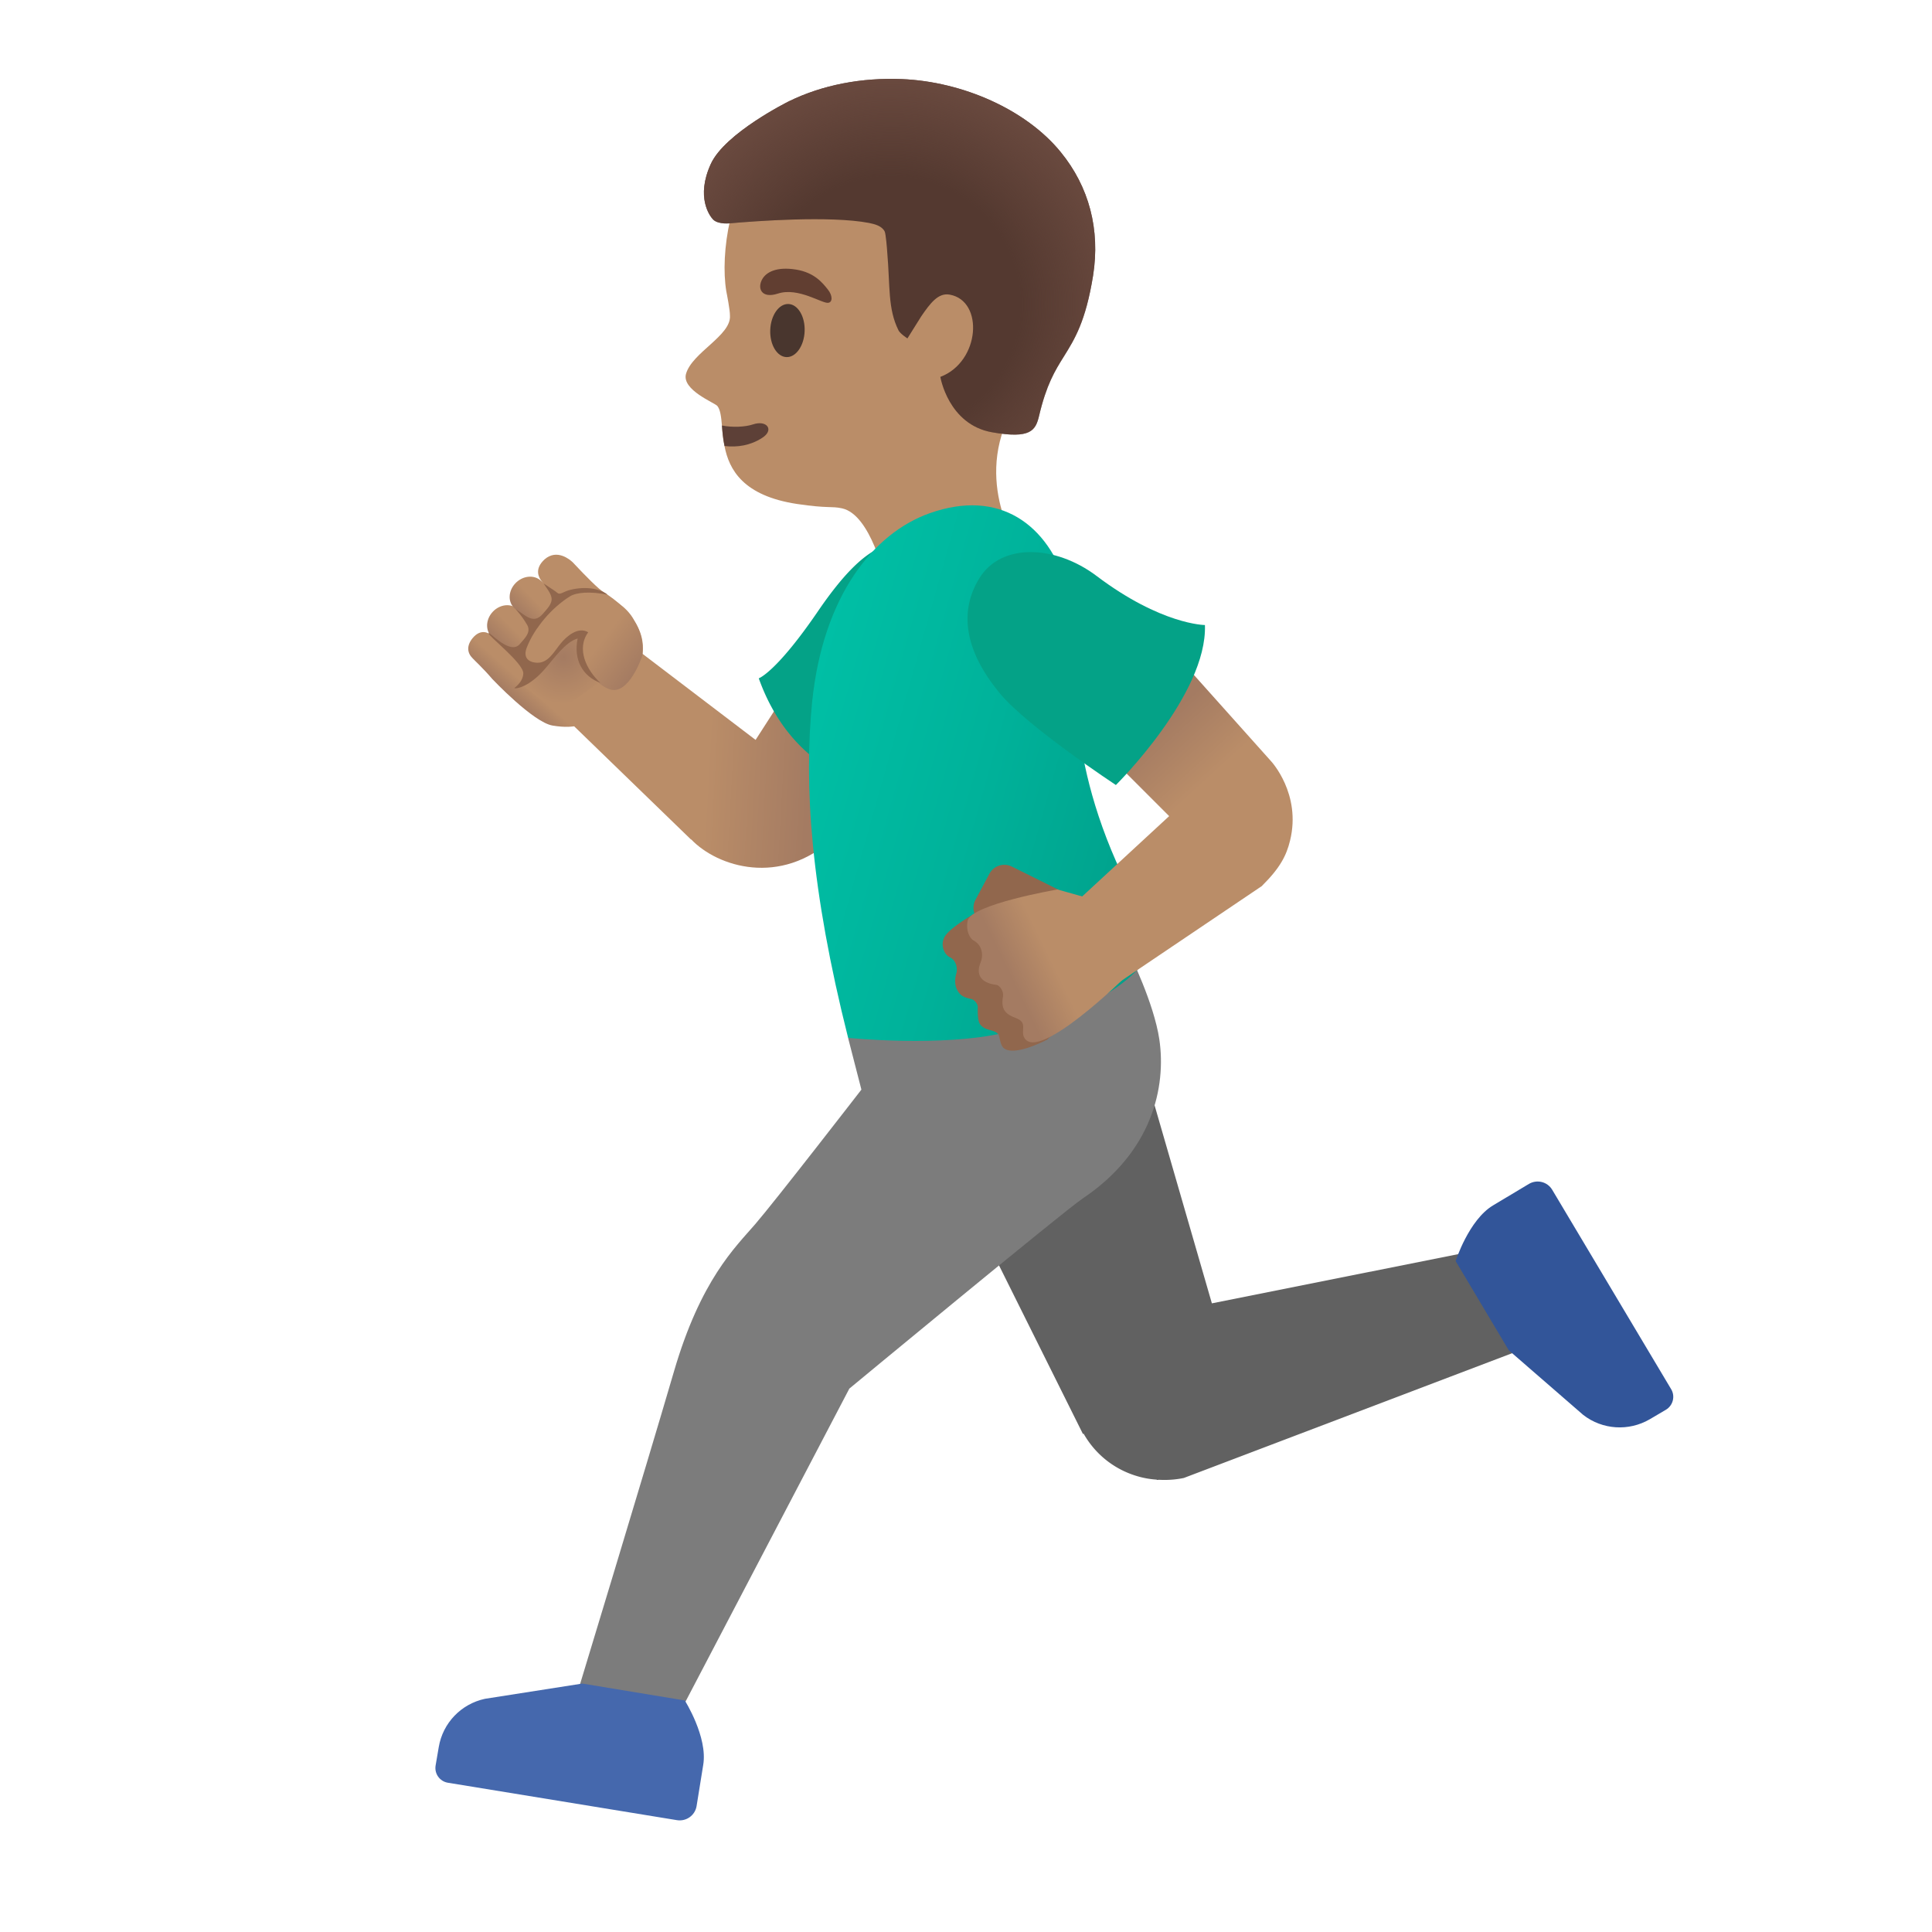 <svg xmlns="http://www.w3.org/2000/svg" style="enable-background:new 0 0 128 128" viewBox="0 0 128 128" xml:space="preserve"><path d="M67.4 36.19s1.12 4.32-3.68 5.44c-4.2.99-5.08-3.25-5.08-3.25s-.93-4.28-2.85-4.7c-.73-.16-.89.02-2.98-.29-3.57-.54-4.51-2.27-4.81-3.84-.1-.48-.14-.95-.17-1.36-.05-.57-.1-1.03-.3-1.29-.16-.21-2.38-1.06-2.08-2.13.4-1.42 3.02-2.55 2.91-3.87.01-.34-.21-1.45-.24-1.6-.21-1.26-.14-3.02.26-4.76 1.1-4.8 4.23-8.43 9.6-8.94 4.81-.44 10.31 3.14 12.56 7.41 1.44 2.74-.65 9.81-3.11 13.55-3.2 4.88-.03 9.63-.03 9.63z" style="fill:#ba8d68"/><path d="M50.48 29.02c-.76.49-1.62.63-2.48.53-.1-.48-.14-.95-.17-1.36.68.14 1.54.1 2.05-.07.94-.32 1.44.38.6.9z" style="fill:#5d4037"/><ellipse cx="52.17" cy="21.9" rx="1.76" ry="1.14" style="fill:#49362e" transform="rotate(-87.799 52.17 21.9)"/><path d="M51.54 19.45c-1.1.36-1.39-.36-1.03-.97.26-.44.92-.83 2.23-.62 1.23.2 1.76.89 2.1 1.31s.32.85.04.89c-.39.08-1.98-1.05-3.34-.61z" style="fill:#613e31"/><path d="m98.86 82.64-18.57 3.71-5.17-17.87-12.43 8.33 9.06 18.2.04-.03a6.01 6.01 0 0 0 3.49 2.8c.45.14.9.22 1.36.25v.02l.15-.01c.56.03 1.11-.01 1.64-.12l22.92-8.71-2.49-6.57z" style="fill:#616161"/><path d="M102.84 78.83c-.32-.54-1.01-.71-1.55-.39l-2.37 1.42c-1.61.96-2.48 3.69-2.48 3.69l3.52 5.91 4.93 4.28c1.27.99 3.02 1.1 4.41.29l1.07-.63c.47-.28.63-.89.35-1.36l-7.88-13.21z" style="fill:#325599"/><path d="M44.86 113.8 56.27 92s14.21-11.76 15.45-12.59c4.63-3.1 5.55-7.41 5.09-10.54-.36-2.43-1.97-5.66-1.97-5.66l-18.65 5.56.88 3.42s-5.71 7.38-7.04 8.92-3.61 3.69-5.38 9.76c-1.87 6.4-6.56 21.83-6.56 21.83l6.77 1.1z" style="fill:#7c7c7c"/><path d="M44.85 120.59c.62.1 1.2-.32 1.3-.93l.44-2.73c.31-1.85-1.22-4.27-1.22-4.27l-6.79-1.12-6.45 1.01c-1.58.34-2.79 1.6-3.06 3.19l-.21 1.23c-.09.54.27 1.05.81 1.14l15.18 2.48z" style="fill:#4568ad"/><linearGradient id="a" x1="36.943" x2="53.687" y1="79.836" y2="78.906" gradientTransform="matrix(1 0 0 -1 0 128)" gradientUnits="userSpaceOnUse"><stop offset=".598" style="stop-color:#ba8d68"/><stop offset="1" style="stop-color:#a47b62"/></linearGradient><path d="M50.06 49.02 41.1 42.2l-4.36 4.66 9.04 8.76.01-.01c1.77 1.85 5.92 3.11 9.37-.03 3.28-2.99 7.33-9.36 7.33-9.36l-7.01-5.62-5.42 8.42z" style="fill:url(#a)"/><path d="M50.27 44.94c2.57 7.19 8.87 7.41 8.87 7.41l5.02-8.6a4.86 4.86 0 0 0-1.74-6.64l-.83-.49c-2.31-1.35-4.27-.69-7.38 3.85-2.79 4.09-3.94 4.47-3.94 4.47z" style="fill:#04a287"/><linearGradient id="b" x1="5.48" x2="32.063" y1="-286.838" y2="-286.838" gradientTransform="scale(1 -1) rotate(-15.747 889.477 -338.863)" gradientUnits="userSpaceOnUse"><stop offset="0" style="stop-color:#00bfa5"/><stop offset=".47" style="stop-color:#00b29a"/><stop offset="1" style="stop-color:#009e89"/></linearGradient><path d="M56.19 68.76c-2.48-9.84-2.94-16.75-2.38-22.29.72-6.98 4.05-11.15 7.79-12.47 4.62-1.63 7.82.72 9.11 4.9.88 2.85.71 5.04.64 6.4 0 0-.64 7.47 5.3 16.82 0 0-.57 4.06-10.05 6.29-4.22.99-10.41.35-10.41.35z" style="fill:url(#b)"/><path d="M71.46 59.61s-4.34-2.16-4.39-2.18a1.12 1.12 0 0 0-1.52.46l-.93 1.74c-.15.29-.16.61-.06.9-.5.29-1.73 1.05-1.99 1.56-.3.58.04 1.19.36 1.33.37.16.54.68.43 1.07-.12.4-.11.81.08 1.14.19.33.43.46.89.55.22.04.45.32.45.54-.01.34-.01.93.16 1.15.34.45.9.31 1.19.64.11.13.12.7.35.91.68.64 2.89-.54 2.89-.54l4.22-3.91-2.13-5.36z" style="fill:#91674d"/><linearGradient id="c" x1="73.447" x2="66.936" y1="66.506" y2="63.344" gradientTransform="matrix(1 0 0 -1 0 128)" gradientUnits="userSpaceOnUse"><stop offset=".598" style="stop-color:#ba8d68"/><stop offset="1" style="stop-color:#a47b62"/></linearGradient><path d="m70.06 58.93 2.67.75 1.83 5.05s-5.71 5.62-6.68 4.05c-.31-.49.26-1.02-.57-1.33-.59-.22-1.03-.5-.86-1.41.07-.34-.2-.76-.44-.79-1.08-.13-1.36-.73-1.04-1.49.18-.42.14-1.13-.47-1.45-.22-.12-.53-.61-.39-1.31.23-1.09 5.95-2.07 5.95-2.07z" style="fill:url(#c)"/><linearGradient id="d" x1="81.307" x2="73.121" y1="67.685" y2="76.615" gradientTransform="matrix(1 0 0 -1 0 128)" gradientUnits="userSpaceOnUse"><stop offset=".598" style="stop-color:#ba8d68"/><stop offset="1" style="stop-color:#a47b62"/></linearGradient><path d="m73.73 65.36 9.89-6.67v-.01c1.19-1.18 1.61-2 1.85-2.99.76-3.1-1.26-5.26-1.26-5.26L75.06 40.2l-5.64 5.83 8.04 8.04-6.01 5.55 2.28 5.74z" style="fill:url(#d)"/><path d="M73.93 52.01s6.06-5.99 5.9-10.6c0 0-2.89-.01-7.19-3.26-2.71-2.04-6.31-2.21-7.76.17-1.29 2.1-1.08 4.69 1.4 7.66 1.86 2.21 7.65 6.03 7.65 6.03z" style="fill:#04a287"/><linearGradient id="e" x1="1928.841" x2="1931.691" y1="888.073" y2="888.073" gradientTransform="rotate(134.725 1158.749 69.736)" gradientUnits="userSpaceOnUse"><stop offset=".5" style="stop-color:#ba8d68"/><stop offset="1" style="stop-color:#a47b62"/></linearGradient><path d="m36.29 43.39-.03.02c-.43.54-1.17.69-1.65.32l-1.95-1.47c-.48-.36-.52-1.1-.09-1.64.43-.54 1.17-.69 1.65-.32l1.95 1.47c.49.37.56 1.08.12 1.62z" style="fill:url(#e)"/><linearGradient id="f" x1="769.989" x2="779.394" y1="881.72" y2="881.72" gradientTransform="scale(1 -1) rotate(48.324 1436.605 -402.497)" gradientUnits="userSpaceOnUse"><stop offset="0" style="stop-color:#a47b62"/><stop offset=".138" style="stop-color:#ba8d68"/><stop offset=".831" style="stop-color:#ba8d68"/></linearGradient><path d="M37.93 37.24c.03.02.04.04.04.04.89.95 1.68 1.74 2.02 1.95.9.57 1.74 1.29 2.26 2.3.97 1.89-.27 3.75-1.72 5.12-1.44 1.38-2.35 1.68-3.92 1.42-1.28-.21-3.99-3.08-3.99-3.08-.28-.33-.6-.67-.92-.99-.12-.12-.25-.24-.37-.37l-.01-.01c-.37-.36-.42-.84-.01-1.34.54-.66 1.07-.32 1.13-.27l.01.01c.25.23.52.54.72.69.58.43.9.51.9.51l2.74-3.48-.93-1.24s-.01-.02-.04-.05c-.1-.16-.49-.73.25-1.4.82-.7 1.67.03 1.84.19z" style="fill:url(#f)"/><linearGradient id="g" x1="1945.174" x2="1947.892" y1="847.046" y2="847.046" gradientTransform="rotate(136.013 1154.174 57.849)" gradientUnits="userSpaceOnUse"><stop offset=".5" style="stop-color:#ba8d68"/><stop offset="1" style="stop-color:#a47b62"/></linearGradient><path d="M37.84 41.96c-.48.51-1.23.59-1.68.19l-2.07-1.85c-.45-.4-.43-1.14.05-1.65s1.23-.59 1.68-.19l2.07 1.85c.44.41.42 1.14-.05 1.65z" style="fill:url(#g)"/><linearGradient id="h" x1="1927.804" x2="1927.001" y1="886.903" y2="880.72" gradientTransform="rotate(134.725 1158.749 69.736)" gradientUnits="userSpaceOnUse"><stop offset=".5" style="stop-color:#ba8d68"/><stop offset="1" style="stop-color:#a47b62"/></linearGradient><path d="M35.15 42.26c.45-.65 1-1.45 1.61-2.14.09-.1.17-.19.26-.28.84-.87 1.94-1.02 3.32-.27.05.03.09.05.14.08.08.05.16.1.25.15l.01.01c.12.08.24.16.36.25.41.3.72.67.91 1.03.76 1.21.54 2.36.54 2.36s-.88 2.68-2.18 2.21-1.97-2.32-1.97-2.32l.34-1.34c-.39-.04-.73.13-1.19.65-.15.17-.32.38-.52.63-.02.03-.27.34-.29.36-.3.33-.64.49-1.05.46-.53-.03-.98-.54-1.23-.74.19-.24.44-.75.69-1.1z" style="fill:url(#h)"/><radialGradient id="i" cx="37.335" cy="84.46" r="3.107" gradientTransform="matrix(1 0 0 -1 0 128)" gradientUnits="userSpaceOnUse"><stop offset="0" style="stop-color:#a47b62"/><stop offset="1" style="stop-color:#ba8d68"/></radialGradient><path d="m34.56 45.35 1.62-1.33.86-.98 1.12-.98.39.17-.24 1.28.84 1.26.53.45-2.75 1.95z" style="fill:url(#i)"/><path d="M34.67 44.62c-.03.62-.63.96-.59.97.17.07 1.01-.14 1.94-1.18.72-.81 1.41-1.86 2.25-2.11-.29 1.42.34 2.51 1.5 2.94-.89-.83-1.61-2.23-.8-3.35-.66-.4-1.43.26-1.82.74-.45.54-.85 1.38-1.68 1.27-.57-.07-.78-.43-.58-.97.5-1.32 1.67-2.67 2.87-3.42.44-.27 1.34-.34 2.5-.11-.85-.66-2.3-.45-2.85-.19-.47.22-.35.13-.77-.14-.21-.14-.42-.28-.62-.41.17.28.47.62.52.95.06.41-.33.76-.57 1.05-.62.74-1.16.1-1.8-.3.43.51.53.67.75 1.03.29.49-.15.89-.47 1.27-.65.78-1.99-.81-2.08-.71-.1.12 2.33 1.99 2.3 2.67z" style="fill:#91674d"/><path d="M70.27 10.07c-2.3-2.82-6.5-4.66-10.51-4.83-2.69-.11-5.28.39-7.49 1.47-.04.02-4.25 2.11-5.18 4.16-1 2.19-.07 3.45.16 3.68.36.35 1.16.24 1.16.24 1.58-.14 6.6-.51 9.16-.02.4.08.85.2 1.04.56.08.16.16 1.18.17 1.36.2 2.3.03 3.76.75 5.2.12.23.59.53.59.53l.92-1.47c.58-.84 1.11-1.57 1.88-1.43 2.28.41 2.02 4.45-.62 5.45 0 0 .52 3.16 3.43 3.67 2.55.45 2.88-.12 3.11-1.08.49-2.08 1.05-2.99 1.65-3.95.71-1.14 1.44-2.31 1.93-5.35.48-3.05-.26-5.88-2.15-8.19z" style="fill:#543930"/><radialGradient id="j" cx="59.013" cy="107.823" r="16.214" gradientTransform="matrix(.993 .116 .115 -.98 -11.947 118.95)" gradientUnits="userSpaceOnUse"><stop offset=".526" style="stop-color:#6d4c41;stop-opacity:0"/><stop offset="1" style="stop-color:#6d4c41"/></radialGradient><path d="M70.27 10.07c-2.3-2.82-6.5-4.66-10.51-4.83-2.69-.11-5.28.39-7.49 1.47-.04.02-4.25 2.11-5.18 4.16-1 2.19-.07 3.45.16 3.68.36.35 1.16.24 1.16.24 1.58-.14 6.6-.51 9.16-.02.4.08.85.2 1.04.56.08.16.16 1.18.17 1.36.2 2.3.03 3.76.75 5.2.12.23.59.53.59.53l.92-1.47c.58-.84 1.11-1.57 1.88-1.43 2.28.41 2.02 4.45-.62 5.45 0 0 .52 3.16 3.43 3.67 2.55.45 2.88-.12 3.11-1.08.49-2.08 1.05-2.99 1.65-3.95.71-1.14 1.44-2.31 1.93-5.35.48-3.05-.26-5.88-2.15-8.19z" style="fill:url(#j)"/></svg>